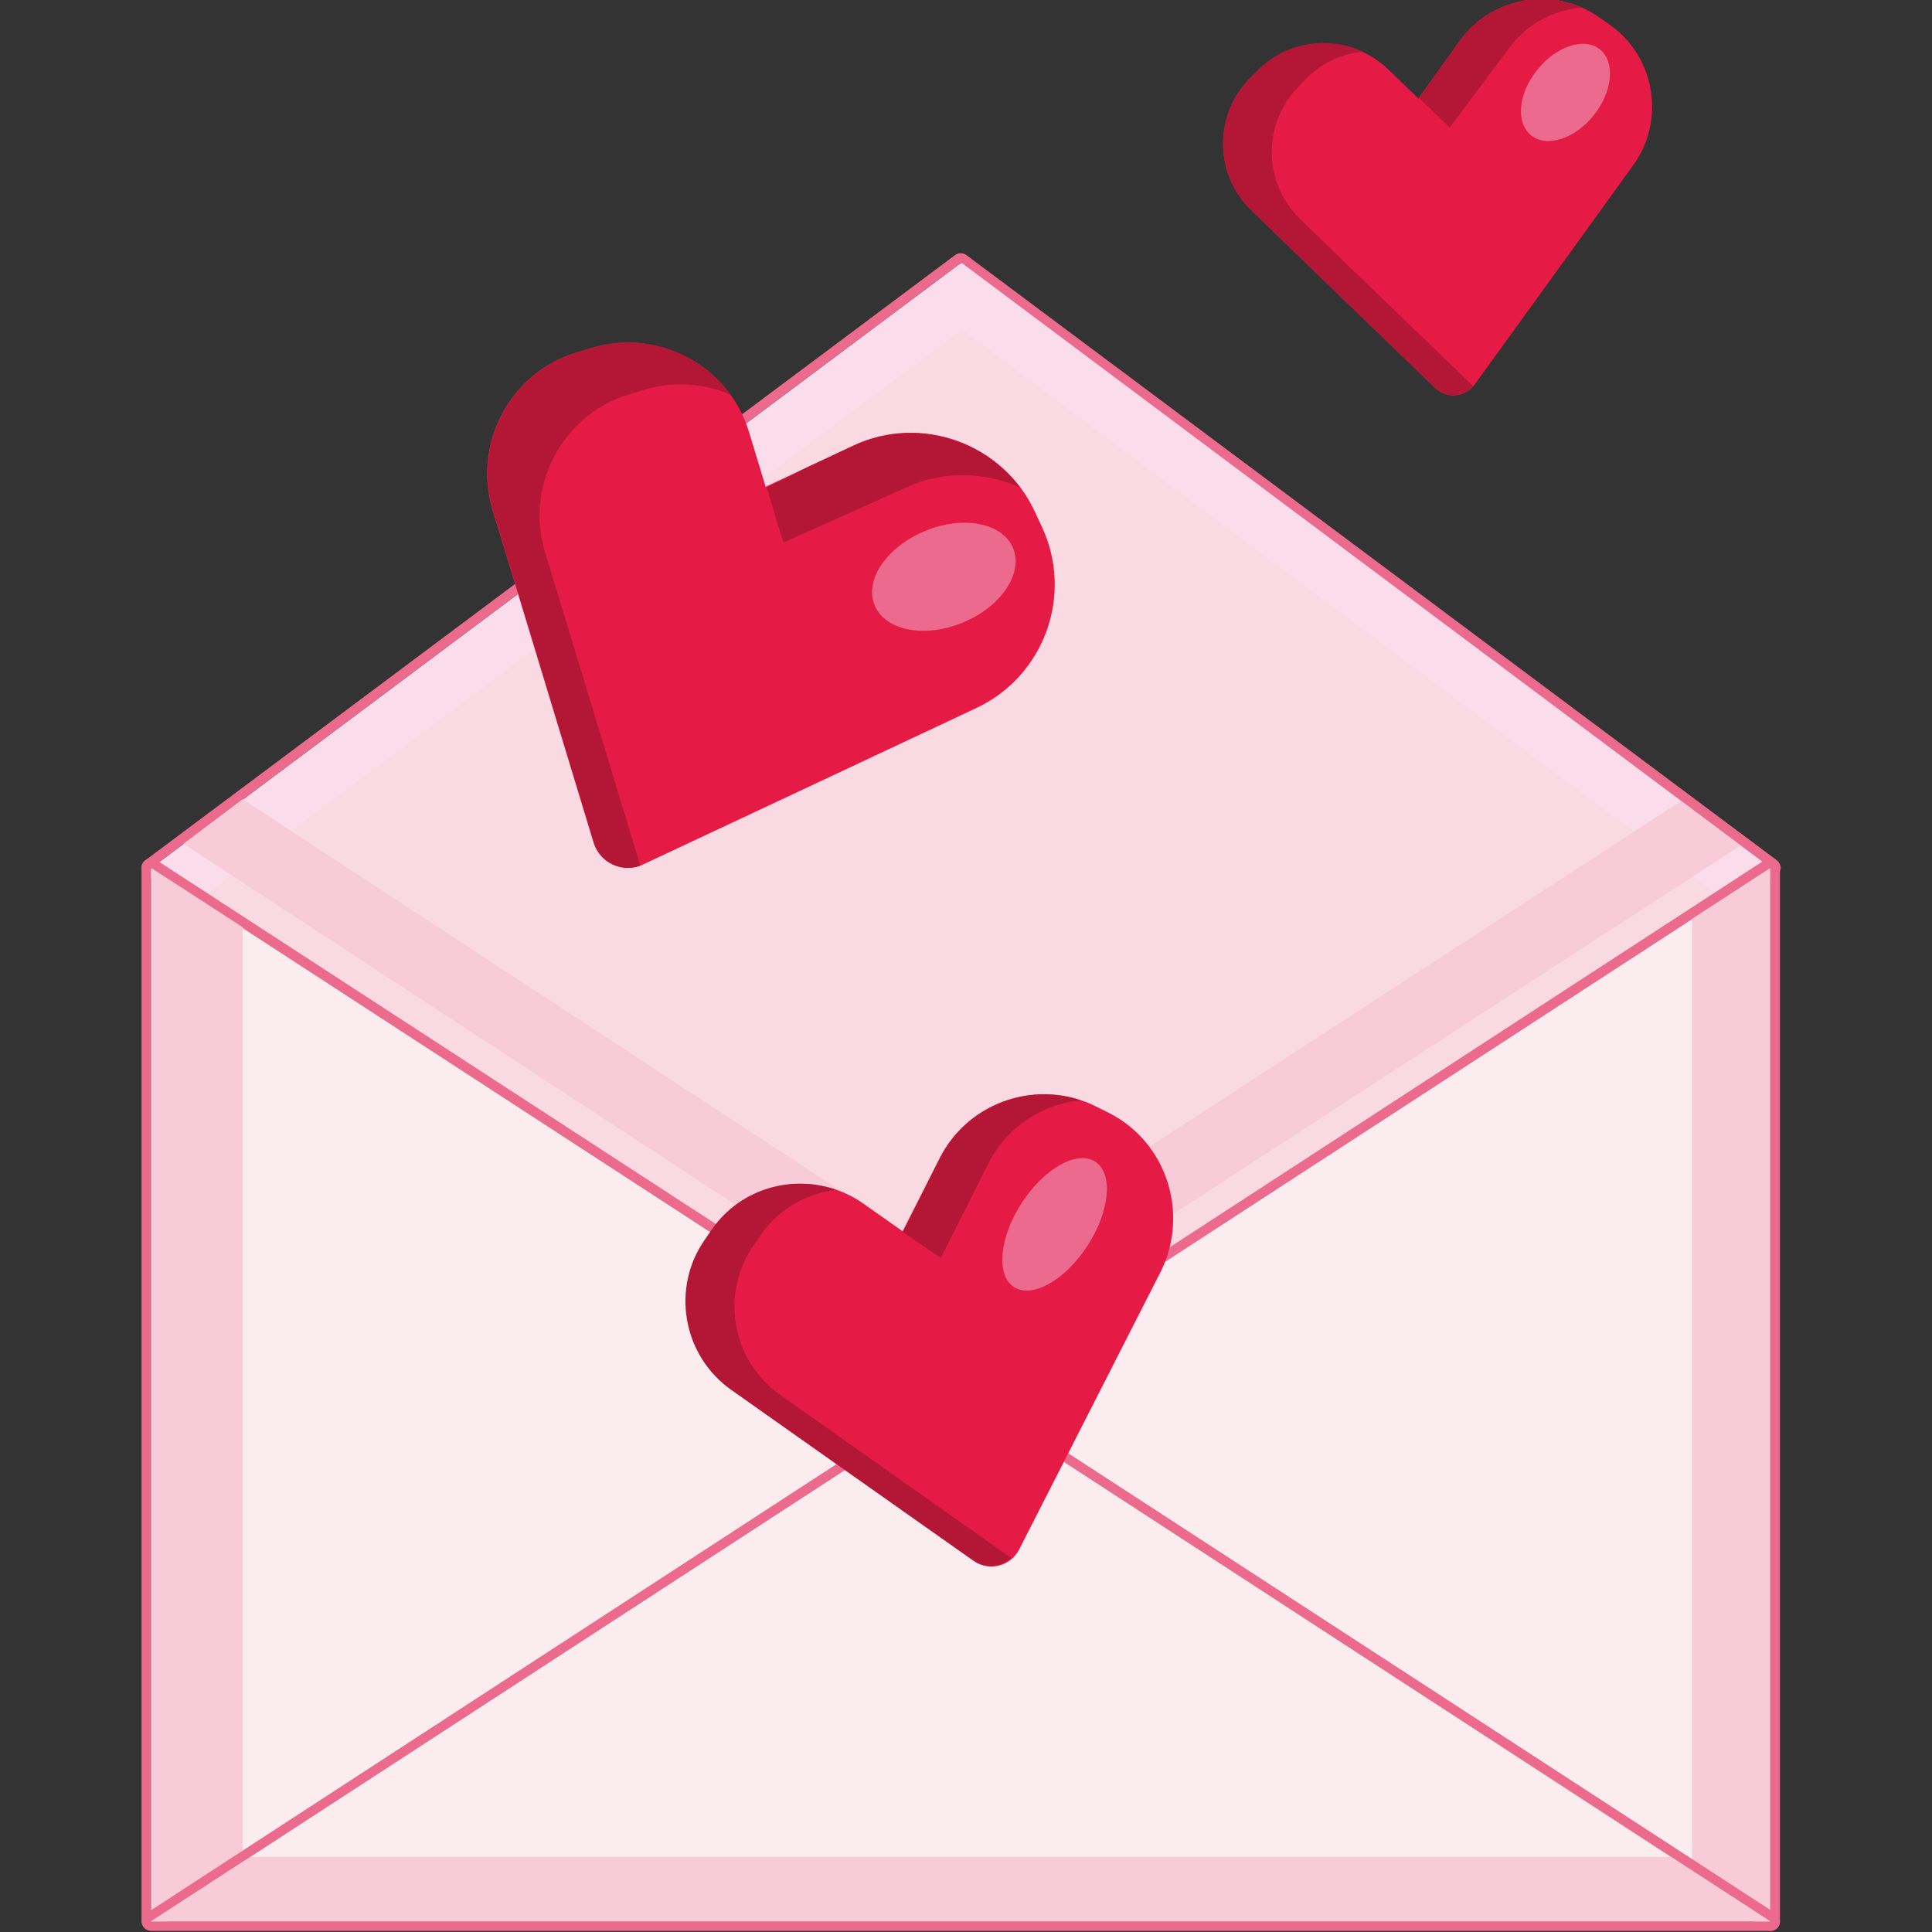 <?xml version="1.0" encoding="utf-8"?>
<!-- Generator: Adobe Illustrator 21.1.0, SVG Export Plug-In . SVG Version: 6.00 Build 0)  -->
<svg version="1.1" baseProfile="tiny" id="Слой_1"
	 xmlns="http://www.w3.org/2000/svg" xmlns:xlink="http://www.w3.org/1999/xlink" x="0px" y="0px" viewBox="0 0 512 512"
	 overflow="scroll" xml:space="preserve">
<rect x="0" y="0" width="512" height="512" fill="#333333" stroke="none"/>
<g>
	<g>
		<path fill="#E51B46" d="M426.8,6.7l-2.7-1.9c-11.9-8.6-28.6-5.9-37.2,6l-11,15.3l-8-7.7c-9.7-9.4-25.4-9.1-34.7,0.6L331,21
			c-9.4,9.7-9.1,25.4,0.6,34.7l13.4,13l35.3,34.1c3.1,3,8,2.5,10.5-0.9L417,65.7l15.8-21.9C441.4,32,438.7,15.2,426.8,6.7z"/>
		<g>
			<path fill="#B41735" d="M357.9,71l-13.4-13c-9.7-9.4-10-25-0.6-34.8L346,21c4.2-4.3,9.6-6.8,15.2-7.3c-9.2-4.3-20.6-2.6-28.1,5.1
				L331,21c-9.4,9.7-9.1,25.4,0.6,34.7l13.4,13l35.3,34.1c2.9,2.8,7.5,2.5,10.1-0.5L357.9,71z"/>
			<path fill="#B41735" d="M376.2,26.1l8,7.7l15.6-20.9c4.8-6.6,12-10.3,19.5-10.9c-11.3-5-24.9-1.6-32.4,8.7l-6.7,9.3
				C380.4,20.2,376,25.9,376.2,26.1z"/>
		</g>
		<path fill="#EC6A8D" d="M422.4,30.5c-5,6.3-12.5,8.7-16.6,5.4c-4.2-3.3-3.5-11.1,1.6-17.4c5-6.3,12.5-8.7,16.6-5.4
			C428.1,16.4,427.4,24.2,422.4,30.5z"/>
	</g>
	<g>
		<g>
			<polygon fill="#F9DAE2" points="40,230.1 254.6,369.6 469.1,230.1 254.6,69.7 			"/>
			<path fill="#EC6A8D" d="M254.6,69.7l214.6,160.4L254.6,369.6L40,230.1L254.6,69.7 M254.6,67.1c-0.5,0-1.1,0.2-1.5,0.5L38.5,228
				c-0.7,0.5-1,1.3-1,2.1c0,0.8,0.5,1.6,1.2,2l214.6,139.6c0.4,0.3,0.9,0.4,1.4,0.4c0.5,0,1-0.1,1.4-0.4l214.6-139.6
				c0.7-0.5,1.1-1.2,1.2-2c0-0.8-0.4-1.6-1-2.1L256.1,67.6C255.7,67.3,255.1,67.1,254.6,67.1L254.6,67.1z"/>
		</g>
		<polygon fill="#FADCEB" points="254.9,87.4 456.8,238.3 469.4,230.1 254.9,69.7 40.3,230.1 53,238.3 		"/>
		<polygon fill="#F8CBD8" points="254.6,336.4 64.3,211.8 48.6,223.6 254.6,358.3 461.2,224.1 445.5,212.3 		"/>
		<g>
			<polygon fill="#FBECEF" points="40,230.1 40,509.2 254.6,369.6 			"/>
			<path fill="#EC6A8D" d="M40,230.1l214.6,139.6L40,509.2V230.1 M40,227.5c-0.4,0-0.8,0.1-1.2,0.3c-0.8,0.4-1.3,1.3-1.3,2.2v279.1
				c0,0.9,0.5,1.8,1.3,2.2c0.4,0.2,0.8,0.3,1.2,0.3c0.5,0,1-0.1,1.4-0.4L256,371.7c0.7-0.5,1.2-1.3,1.2-2.1s-0.4-1.7-1.2-2.1
				L41.4,227.9C41,227.7,40.5,227.5,40,227.5L40,227.5z"/>
		</g>
		<polygon fill="#F8CBD8" points="64.3,245.7 40.2,230.1 40.2,509.2 64.3,493.5 		"/>
		<g>
			<polygon fill="#FBECEF" points="254.6,369.6 469.1,509.2 469.1,230.1 			"/>
			<path fill="#EC6A8D" d="M469.1,230.1v279.1L254.6,369.6L469.1,230.1 M469.1,227.5c-0.5,0-1,0.1-1.4,0.4L253.2,367.5
				c-0.7,0.5-1.2,1.3-1.2,2.1s0.4,1.7,1.2,2.1l214.6,139.6c0.4,0.3,0.9,0.4,1.4,0.4c0.4,0,0.8-0.1,1.2-0.3c0.8-0.4,1.3-1.3,1.3-2.2
				V230.1c0-0.9-0.5-1.8-1.3-2.2C470,227.6,469.6,227.5,469.1,227.5L469.1,227.5z"/>
		</g>
		<polygon fill="#F8CBD8" points="448.4,243.5 448.4,495.7 469.1,509.2 469.1,230.1 		"/>
		<g>
			<polygon fill="#FBECEF" points="40,509.2 469.1,509.2 254.6,369.6 			"/>
			<path fill="#EC6A8D" d="M254.6,369.6l214.6,139.6H40L254.6,369.6 M254.6,367.1c-0.5,0-1,0.1-1.4,0.4L38.7,507.1
				c-0.9,0.6-1.4,1.8-1,2.8c0.3,1.1,1.3,1.8,2.4,1.8h429.1c1.1,0,2.1-0.7,2.4-1.8c0.3-1.1-0.1-2.2-1-2.8L256,367.5
				C255.6,367.2,255.1,367.1,254.6,367.1L254.6,367.1z"/>
		</g>
		<polygon fill="#F8CBD8" points="66.4,492.1 40,509.2 469.1,509.2 442.8,492.1 		"/>
	</g>
	<g>
		<path fill="#E51B46" d="M276.1,139.6l-1.9-4.1c-8.4-18-30.1-25.9-48.1-17.4L202.9,129l-4.4-14.5c-5.3-17.6-24.1-27.6-41.7-22.3
			l-4,1.2c-17.6,5.3-27.6,24.1-22.3,41.7l7.4,24.3l19.4,63.9c1.7,5.5,7.9,8.3,13.1,5.8l55-25.8l33.2-15.6
			C276.7,179.3,284.6,157.7,276.1,139.6z"/>
		<g>
			<path fill="#B41735" d="M151.8,170.5l-7.4-24.3c-5.3-17.6,4.7-36.3,22.3-41.7l4-1.2c7.8-2.4,15.9-1.7,22.9,1.3
				c-8.1-11.2-22.8-16.6-36.7-12.4l-4,1.2c-17.6,5.3-27.6,24.1-22.3,41.7l7.4,24.3l19.4,63.9c1.6,5.3,7.3,7.9,12.3,6.1L151.8,170.5z
				"/>
			<path fill="#B41735" d="M203.2,129.3l4.4,14.5l32.3-14.5c10-4.7,21.1-4.3,30.4-0.1c-10.1-13.4-28.6-18.4-44.3-11l-14.1,6.6
				C212.1,125.1,203.1,129,203.2,129.3z"/>
		</g>
		<path fill="#EC6A8D" d="M255.1,165c-10.1,4.2-20.6,2.1-23.3-4.6c-2.8-6.7,3.2-15.5,13.4-19.7c10.1-4.2,20.6-2.1,23.3,4.6
			C271.2,152.1,265.2,160.9,255.1,165z"/>
	</g>
	<g>
		<path fill="#E51B46" d="M294,295l-3.4-1.7c-15.1-7.7-33.8-1.6-41.5,13.5l-9.9,19.5l-10.5-7.4c-12.8-9-30.7-5.9-39.7,6.9l-2,2.9
			c-9,12.8-5.9,30.7,6.9,39.7l17.7,12.5l46.5,32.8c4,2.8,9.6,1.4,11.9-2.9l23.5-46.1l14.2-27.9C315.2,321.4,309.1,302.7,294,295z"/>
		<g>
			<path fill="#B41735" d="M249.3,333.4l12.7-25.2c4.9-9.6,14.2-15.6,24.3-16.6c-14.2-4.7-30.2,1.5-37.2,15.3l-9.8,19.6L249.3,333.4
				z"/>
			<path fill="#B41735" d="M224.4,382.1l-17.7-12.5c-12.8-9-15.9-26.9-6.9-39.7l2-2.9c4.8-6.8,12.1-10.7,19.7-11.7
				c-11.7-4.1-25.2-0.3-32.7,10.3l-2,2.9c-9,12.8-5.9,30.7,6.9,39.7l17.7,12.5l46.5,32.8c3.2,2.2,7.3,1.8,10.1-0.6L224.4,382.1z"/>
		</g>
		
			<ellipse transform="matrix(0.544 -0.839 0.839 0.544 -144.653 382.546)" fill="#EC6A8D" cx="279.5" cy="324.3" rx="19.8" ry="10.4"/>
	</g>
</g>
</svg>
